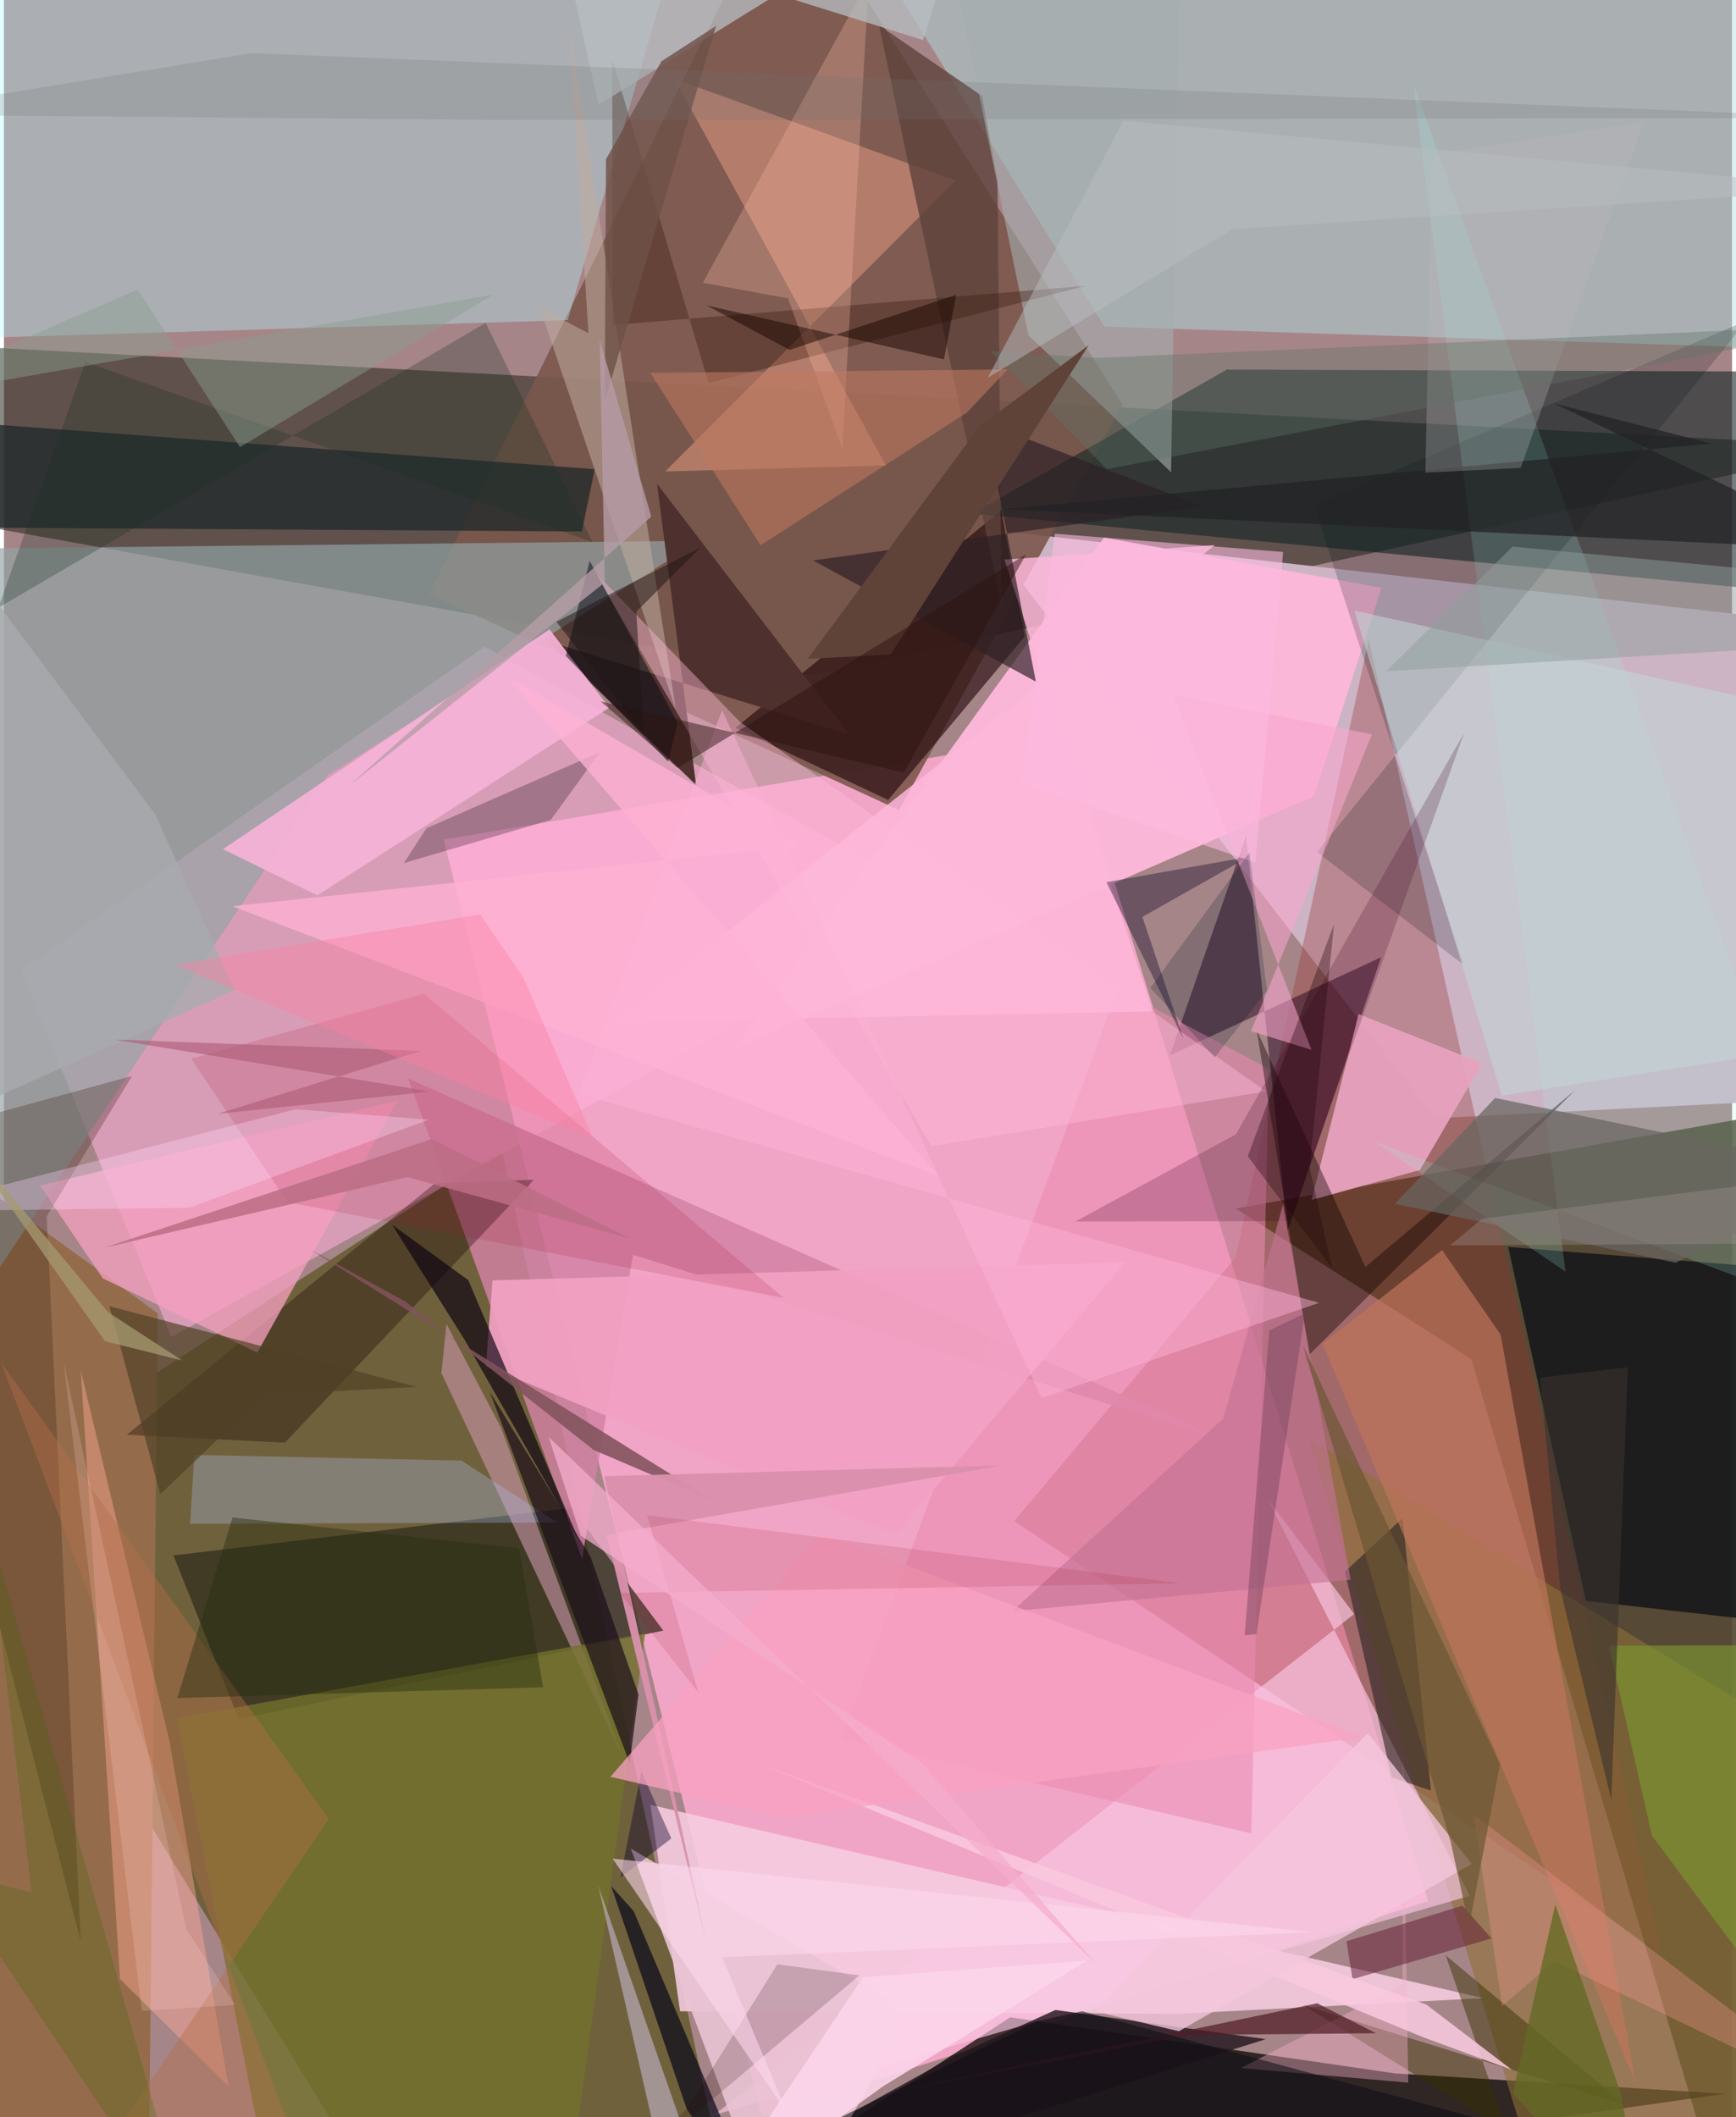 <svg xmlns="http://www.w3.org/2000/svg" width="228" height="278" viewBox="0 0 836 1024"><path fill="#a68588" d="M0 0h836v1024H0z"/><path fill="#f8a9cb" fill-opacity=".918" d="M366.513 1023.91L212.75 406.067l302.507-50.796L688.914 919.49z"/><path fill="#4d4a0d" fill-opacity=".604" d="M240.728 555.55L-24.115 727.71l214.496 350.01 164.67 8.28z"/><path fill="#25241a" fill-opacity=".533" d="M-62 165.197l960 50.766-507.54 110.702L-62 245.185z"/><path fill="#4a4029" fill-opacity=".875" d="M595.924 584.509L898 530.96 837.08 1086 709.87 657.32z"/><path fill="#ccb4c5" d="M472.109 255.624l366.544 41.45 58.44 233.344-204.772 10.428z"/><path fill="#080702" fill-opacity=".749" d="M486.797 975.7l186.173 27.14 159.47 9.843L317.31 1086z"/><path fill="#7a564b" fill-opacity=".894" d="M433.029 391.792l108.213-195.937L378.366-62 205.765 287.298z"/><path fill="#ffb0d9" fill-opacity=".565" d="M232.558 312.733L8.27 469.431 80.995 646.62l376.627-208.456z"/><path fill="#122424" fill-opacity=".584" d="M898 179.86l-56.32 104.415-373.09-35.891 123.02-69.616z"/><path fill="#b0e4e9" fill-opacity=".439" d="M838.33 167.774l-305.994-9.79L396.27-62 898-27.199z"/><path fill="#97342f" fill-opacity=".337" d="M802.023 944.984L660.248 309.079 595.84 608.21 488.746 735.706z"/><path fill="#b5fbff" fill-opacity=".365" d="M272.721 154.831L335.674-62H-62v226.943z"/><path fill="#946c4b" d="M74.378 635.177l-4.084 397.035L3.09 1086l-42.846-533.807z"/><path fill="#fcb7d9" fill-opacity=".969" d="M532.176 259.997l134.289 24.298-32.66 100.745-280.618 122.105z"/><path fill="#93a5a6" fill-opacity=".675" d="M156.693 374.92L-62 702.868l48.697-437.573 349.767-3.76z"/><path fill="#040b12" fill-opacity=".694" d="M893.313 616.168l-4.378 172.108-123.622-13.985-37.599-171.178z"/><path fill="#312f1f" fill-opacity=".753" d="M81.997 752.307l31.607 79.141 205.366-42.8-44.519-59.404z"/><path fill="#1e0407" fill-opacity=".604" d="M353.89 352.057l73.866 34.866 66.121-79.112-11.409-60.946z"/><path fill="#f5cce1" fill-opacity=".875" d="M312.75 872.932l402.85 93.51L568.31 974l-241.215-1.213z"/><path fill="#d182a3" fill-opacity=".835" d="M279.688 753.996l24.636-147.127 288.125 90.515-396.91-175.749z"/><path fill="#8e7036" fill-opacity=".592" d="M898 1086V858.412L631.092 695.25 751.38 1086z"/><path fill="#f7a689" fill-opacity=".447" d="M426.575 225.113l-106.714 2.92 140.522-140.69-135.962-49.185z"/><path fill="#22292b" fill-opacity=".78" d="M-62 201.061v53.813l341.598 2.175 6.17-30.11z"/><path fill="#21001c" fill-opacity=".478" d="M600.89 404.246l-36.898 106.222 102.233-47.486-45.183 132.488z"/><path fill="#e7a2be" fill-opacity=".937" d="M715.127 514.319l-59.787-23.837-22.758 89.912 52.398-14.491z"/><path fill="#4e312e" fill-opacity=".992" d="M334.829 379.678l-72.031-69.628 146.191 45.253-93.047-121.285z"/><path fill="#f8c7e2" fill-opacity=".659" d="M709.098 916.944l-98.144-192.499 42.234 56.22-309.842 242.378z"/><path fill="#fea994" fill-opacity=".451" d="M80.113 842.297L37.171 662.961l18.998 294.235 52.47 51.886z"/><path fill="#c593a4" fill-opacity=".62" d="M211.64 664.136L299.238 849.6l-58.709-158.975-26.47-50.252z"/><path fill="#f5b2d7" fill-opacity=".929" d="M263.897 304.377l28.915 37.916-141.209 90.766-45.656-22.347z"/><path fill="#282320" fill-opacity=".6" d="M671.328 859.63l-22.598-99.487 27.853-25.863 13.78 131.77z"/><path fill="#25181f" fill-opacity=".824" d="M294.672 1086l164.705-91.42 49.309-22.428 101.737 14.113z"/><path fill="#9cf9e6" fill-opacity=".192" d="M681.837 40.59L898 639.625 662.993 552.17l92.444 62.897z"/><path fill="#ea8bb2" fill-opacity=".576" d="M603.422 886.746l-198.126-46.052 133.583-362.227 73.077 38.494z"/><path fill="#120001" fill-opacity=".333" d="M59.418 693.966l76.497 3.794 120.53-127.19-47.958 1.75z"/><path fill="#71712c" fill-opacity=".788" d="M83.682 831.048l226.496-41.06L269.55 1086H134.069z"/><path fill="#bf755a" fill-opacity=".686" d="M724.033 645.464l65.417 362.123-151.564-357.648 57.837-45.336z"/><path fill="#f5a0c0" fill-opacity=".757" d="M17.447 573.37l172.913-40.983-67.787 121.816-74.715-35.87z"/><path fill="#001016" fill-opacity=".192" d="M633.664 244.285l72.372 222.293-70.78-54.468L843.22 155.024z"/><path fill="#c1ada1" fill-opacity=".541" d="M273.566 12.71l9.177 148.453-23.49-12.31 65.73 194.131z"/><path fill="#5e423b" fill-opacity=".784" d="M482.602 292.873L423.395 12.246l49.715 34.149 7.519 40.598z"/><path fill="#362f00" fill-opacity=".467" d="M727.253 1031.19l-98.728-61.402 155.57 48.202-86.647-72.288z"/><path fill="#e8c3d3" fill-opacity=".902" d="M374.933 1086l-71.675-191.886 124.653 72.963 2.433 20.525z"/><path fill="#b1c5f2" fill-opacity=".302" d="M90.04 737.002l177.632-.617-46.387-29.947-129.172-2.74z"/><path fill="#0f0000" fill-opacity=".404" d="M631.487 655.218l128.787-128.12-101.669 85.688-52.57-114.555z"/><path fill="#ffb9d7" fill-opacity=".427" d="M610.563 527.838L356.09 349.208l-70.783-73.127L448.722 554.37z"/><path fill="#361f15" fill-opacity=".278" d="M61.985 520.406L-62 554.236l99.13 384.568L20.674 588.36z"/><path fill="#f3a1c4" fill-opacity=".918" d="M431.325 742.424l-198.166-81.722 3.19-41.43 306.015-8.788z"/><path fill="#d2c4e3" fill-opacity=".514" d="M62.443 1026.573L327.377 1086l-39.892-174.104 59.268 169.991z"/><path fill="#030317" fill-opacity=".675" d="M368.428 1075.161l-63.756-150.76-10.876-12.118 36.471 107.707z"/><path fill="#0a0010" fill-opacity=".655" d="M278.106 744.869l-53.482-125.713-36.822-26.78 34.918 55.401z"/><path fill="#a91435" fill-opacity=".161" d="M203.18 480.642l173.976 147.12-240.022-46.315-46.558-69.355z"/><path fill="#a5adaf" fill-opacity=".6" d="M569.037-39.539L449.577-62l46.028 224.099 69.006 66.32z"/><path fill="#331606" fill-opacity=".337" d="M523.206 138.263l-182.339 47.005L294.259 28.83l.267 128.375z"/><path fill="#f6b1cc" fill-opacity=".404" d="M676.581 959.934l-78.187 40.31 80.973 7.066-2.638-156.924z"/><path fill="#fdb8da" fill-opacity=".831" d="M585.79 263.652l-101.832 7.006 71.752 218.49-260.844 5.256z"/><path fill="#0a000d" fill-opacity=".255" d="M204.39 400.574l83.965-36.779-23.82 32.739-71.097 20.918z"/><path fill="#ffbfa9" fill-opacity=".278" d="M405.54 217.06L418.395-9.737l-80.316 146.49 41.234 7.582z"/><path fill="#2d2024" fill-opacity=".671" d="M499.216 329.69L474.77 204.497l105.396 40.523-188.745 26.047z"/><path fill="#040815" fill-opacity=".51" d="M321.278 368.338l-49.448-51.15 11.526-45.908 42.552 78.292z"/><path fill="#0c0326" fill-opacity=".376" d="M570.605 502.494l-37.271-75.813 68.855-12.282-51.447 29.068z"/><path fill="#212124" fill-opacity=".725" d="M826.151 214.57L483.54 246.236 898 266.112l-148.083-70.96z"/><path fill="#c3d6d6" fill-opacity=".545" d="M852.644 509.8l2.227-169.562-201.609-44.945 71.364 234.668z"/><path fill="#be7861" fill-opacity=".584" d="M485.508 178.682L465.78 199.61l-99.724 64.12-53.404-83.406z"/><path fill="#b7bec1" fill-opacity=".765" d="M287.642 50.698L469.867-62l-25.218 81.379-176.321-55.163z"/><path fill="#81535c" fill-opacity=".871" d="M194.344 629.615l91.004 71.727 58.806 25.117-195.408-121.782z"/><path fill="#400022" fill-opacity=".216" d="M595.987 548.605L706.39 354.497l-84.426 236.117-103.653.198z"/><path fill="#4f4125" fill-opacity=".682" d="M51 631.764l24.644 90.924 50.289-47.984 73.73-3.922z"/><path fill="#c37294" fill-opacity=".624" d="M618.766 582.671l-28.84 103.388-102.115 93.22 163.661-15.194z"/><path fill="#686661" fill-opacity=".722" d="M808.661 610.736L672.92 582.234l48.464-51.182L898 567.394z"/><path fill="#621d34" fill-opacity=".51" d="M719.605 937.54l-67.2 19.722-2.94-18.349 56.153-17.203z"/><path fill="#f9a6cd" fill-opacity=".561" d="M632.569 507.789l-29.252-9.092 58.52-143.538-96.3-18.94z"/><path fill="#1b0c19" fill-opacity=".686" d="M235.041 673.186l67.663 179.575 4.282-33.176-23.095-66.392z"/><path fill="#ed948b" fill-opacity=".345" d="M724.784 970.285l-13.838-92.733L898 1019.731l-147.97-71.073z"/><path fill="#636924" fill-opacity=".788" d="M729.903 1012.34l65.992 73.66-13.759-73.648-31.626-91.187z"/><path fill="#b36f49" fill-opacity=".42" d="M43.52 1046.683L159.724 1086-1.453 658.85l158.629 220.908z"/><path fill="#6e5147" fill-opacity=".816" d="M318.06 29.64l26.444-17.126-53.87 181.608.61-117.11z"/><path fill="#f9c9dd" fill-opacity=".871" d="M686.694 985.398l-321.78-132.58L688.055 969.5l41.506 31.657z"/><path fill="#f5c6dc" fill-opacity=".78" d="M659.823 838.28L528.052 972.915l40.333 9.526 141.714-80.914z"/><path fill="#163022" fill-opacity=".275" d="M233.049 156.163L-2.73 293.934l42.185-118.87 245.22 87.117z"/><path fill="#7a9331" fill-opacity=".678" d="M898 1023.261V795.72l-121.57.213 20.8 91.863z"/><path fill="#bab7bb" fill-opacity=".29" d="M687.65 228.586l3.19-153.793L793.4 58.831l-59.65 167.467z"/><path fill="#8f9f9d" fill-opacity=".486" d="M668.572 324.676L898 311.057l-23.403-32.933-144.79-13.756z"/><path fill="#521d28" fill-opacity=".718" d="M635.345 968.938l-210.408 43.891 147.638-28.575 91.181-.857z"/><path fill="#da90ac" fill-opacity=".957" d="M482.866 708.753l-191.387 33.62 48.655 198.115-49.755-226.503z"/><path fill="#ffb2d3" fill-opacity=".765" d="M452.248 568.968L242.891 326.786l141.76 82.35-274.118 29.177z"/><path fill="#6b5633" fill-opacity=".69" d="M708.783 931.564l15.006-78.326-95.392-202.532 71.486 240.126z"/><path fill="#1e0401" fill-opacity=".176" d="M260.792 1084.521l153.065-129.117-39.713-5.343-43.618 69.824z"/><path fill="#252c10" fill-opacity=".431" d="M83.867 821.293l26.733-87.33 138.638 14.86 11.596 67.24z"/><path fill="#ffdafe" fill-opacity=".322" d="M141.012 536.478l-190.581 49.44 139.13-1.778 115.973-42.584z"/><path fill="#0c012a" fill-opacity=".408" d="M311.415 863.612l11.44 25.592-24.64 18.867 10.132-51.383z"/><path fill="#3b6700" fill-opacity=".247" d="M13.376 915.255L-8.27 734.124 91.65 1086-29.806 904.573z"/><path fill="#faa2c2" fill-opacity=".749" d="M293.382 859.374l83.905 19.504 280.12-38.677-262.001-98.648z"/><path fill="#fbd5ea" fill-opacity=".902" d="M415.623 956.276l108.594-8.082-99.003 60.942-87.104 62.673z"/><path fill="#b69da7" fill-opacity=".792" d="M290.661 281.73l-124.27 98.766 146.772-130.62-24.956-85.504z"/><path fill="#627266" fill-opacity=".376" d="M533.557 226.883L898 157.12l-369.401 15.994-51.567-3.394z"/><path fill="#bc6d85" fill-opacity=".851" d="M207.053 550.896L48.33 603.519l146.837-34.188 107.749 29.654z"/><path fill="#5f4238" d="M428.984 316.58l95.73-149.571-52.79 39.296L388.87 318.63z"/><path fill="#fed9ee" fill-opacity=".576" d="M378.936 1022.043l-31.538-75.411 285.786-12.082-338.712-35.596z"/><path fill="#8c9e90" fill-opacity=".455" d="M64.719 140.01l49.465 76.237 122.802-73.812L-62 194.738z"/><path fill="#a8abae" fill-opacity=".796" d="M-62 213.072L73.202 393.907l38.314 85.05L-62 556.74z"/><path fill="#78435c" fill-opacity=".463" d="M605.907 790.364l23.492-155.244-17.298 8.434-11.881 147.323z"/><path fill="#ae5c78" fill-opacity=".631" d="M206.351 527.934L103.448 538.7l98.368-30.395-148.56-5.521z"/><path fill="#fcb2d6" fill-opacity=".467" d="M278.015 529.025l358.213 101.1-134.249 46.064-154.576-332.704z"/><path fill="#ffd6d0" fill-opacity=".2" d="M66.697 972.628l45.031-2.926-23.535-36.774-59.376-274.294z"/><path fill="#2c120f" fill-opacity=".478" d="M288.668 339.255l37.276 32.193 168.522-103.312-59.123 105.5z"/><path fill="#9b1323" fill-opacity=".133" d="M311.123 732.782l24.83 85.798-38.025-48.107 271.101-4.691z"/><path fill="#190600" fill-opacity=".494" d="M380.062 169.226l-40.16-21.517 114.831 26.114 5.926-31.192z"/><path fill="#100e15" fill-opacity=".553" d="M521.551 972.754l195.684 52.966-404.32 43.151 187.122-91.33z"/><path fill="#fa81a2" fill-opacity=".416" d="M285.172 550.837l-33.76-77.734-21.016-30.844-147.979 24.393z"/><path fill="#a59a71" fill-opacity=".749" d="M48.88 648.699l-72.972-103.557 74.488 89.554 35.872 23.344z"/><path fill="#3b322e" fill-opacity=".604" d="M752.915 768.626l-9.783-102.328 42.437-5.025-7.992 209.13z"/><path fill="#747272" fill-opacity=".212" d="M238.189 58.004L-62 55.434l181.856-29.765L898 57.024z"/><path fill="#babec2" fill-opacity=".486" d="M594.188 110.868l-118.259 71.865 65.623-124.355L898 91.168z"/><path fill="#1e1415" fill-opacity=".51" d="M337.004 264.761l-31.113 31.117 3.63 58.903-42.25-54.038z"/><path fill="#f5adcc" fill-opacity=".729" d="M443.85 852.53l84.503 97.38-264.84-254.906 15.502 47.722z"/><path fill="#febbe0" fill-opacity=".584" d="M492.607 378.745l15.79-120.62 110.432 8.846-13.467 150.226z"/><path fill="#00182b" fill-opacity=".212" d="M602.463 412.4l8.568 66.672-25.305 32.327-31.182-33.564z"/><path fill="#a39693" fill-opacity=".333" d="M880.629 601.325L898 566.179l-182.875 23.26-15.538 12.938z"/><path fill="#22040d" fill-opacity=".341" d="M642.565 613.534L631.62 564.71l11.824-117.779-41.718 112.289z"/></svg>